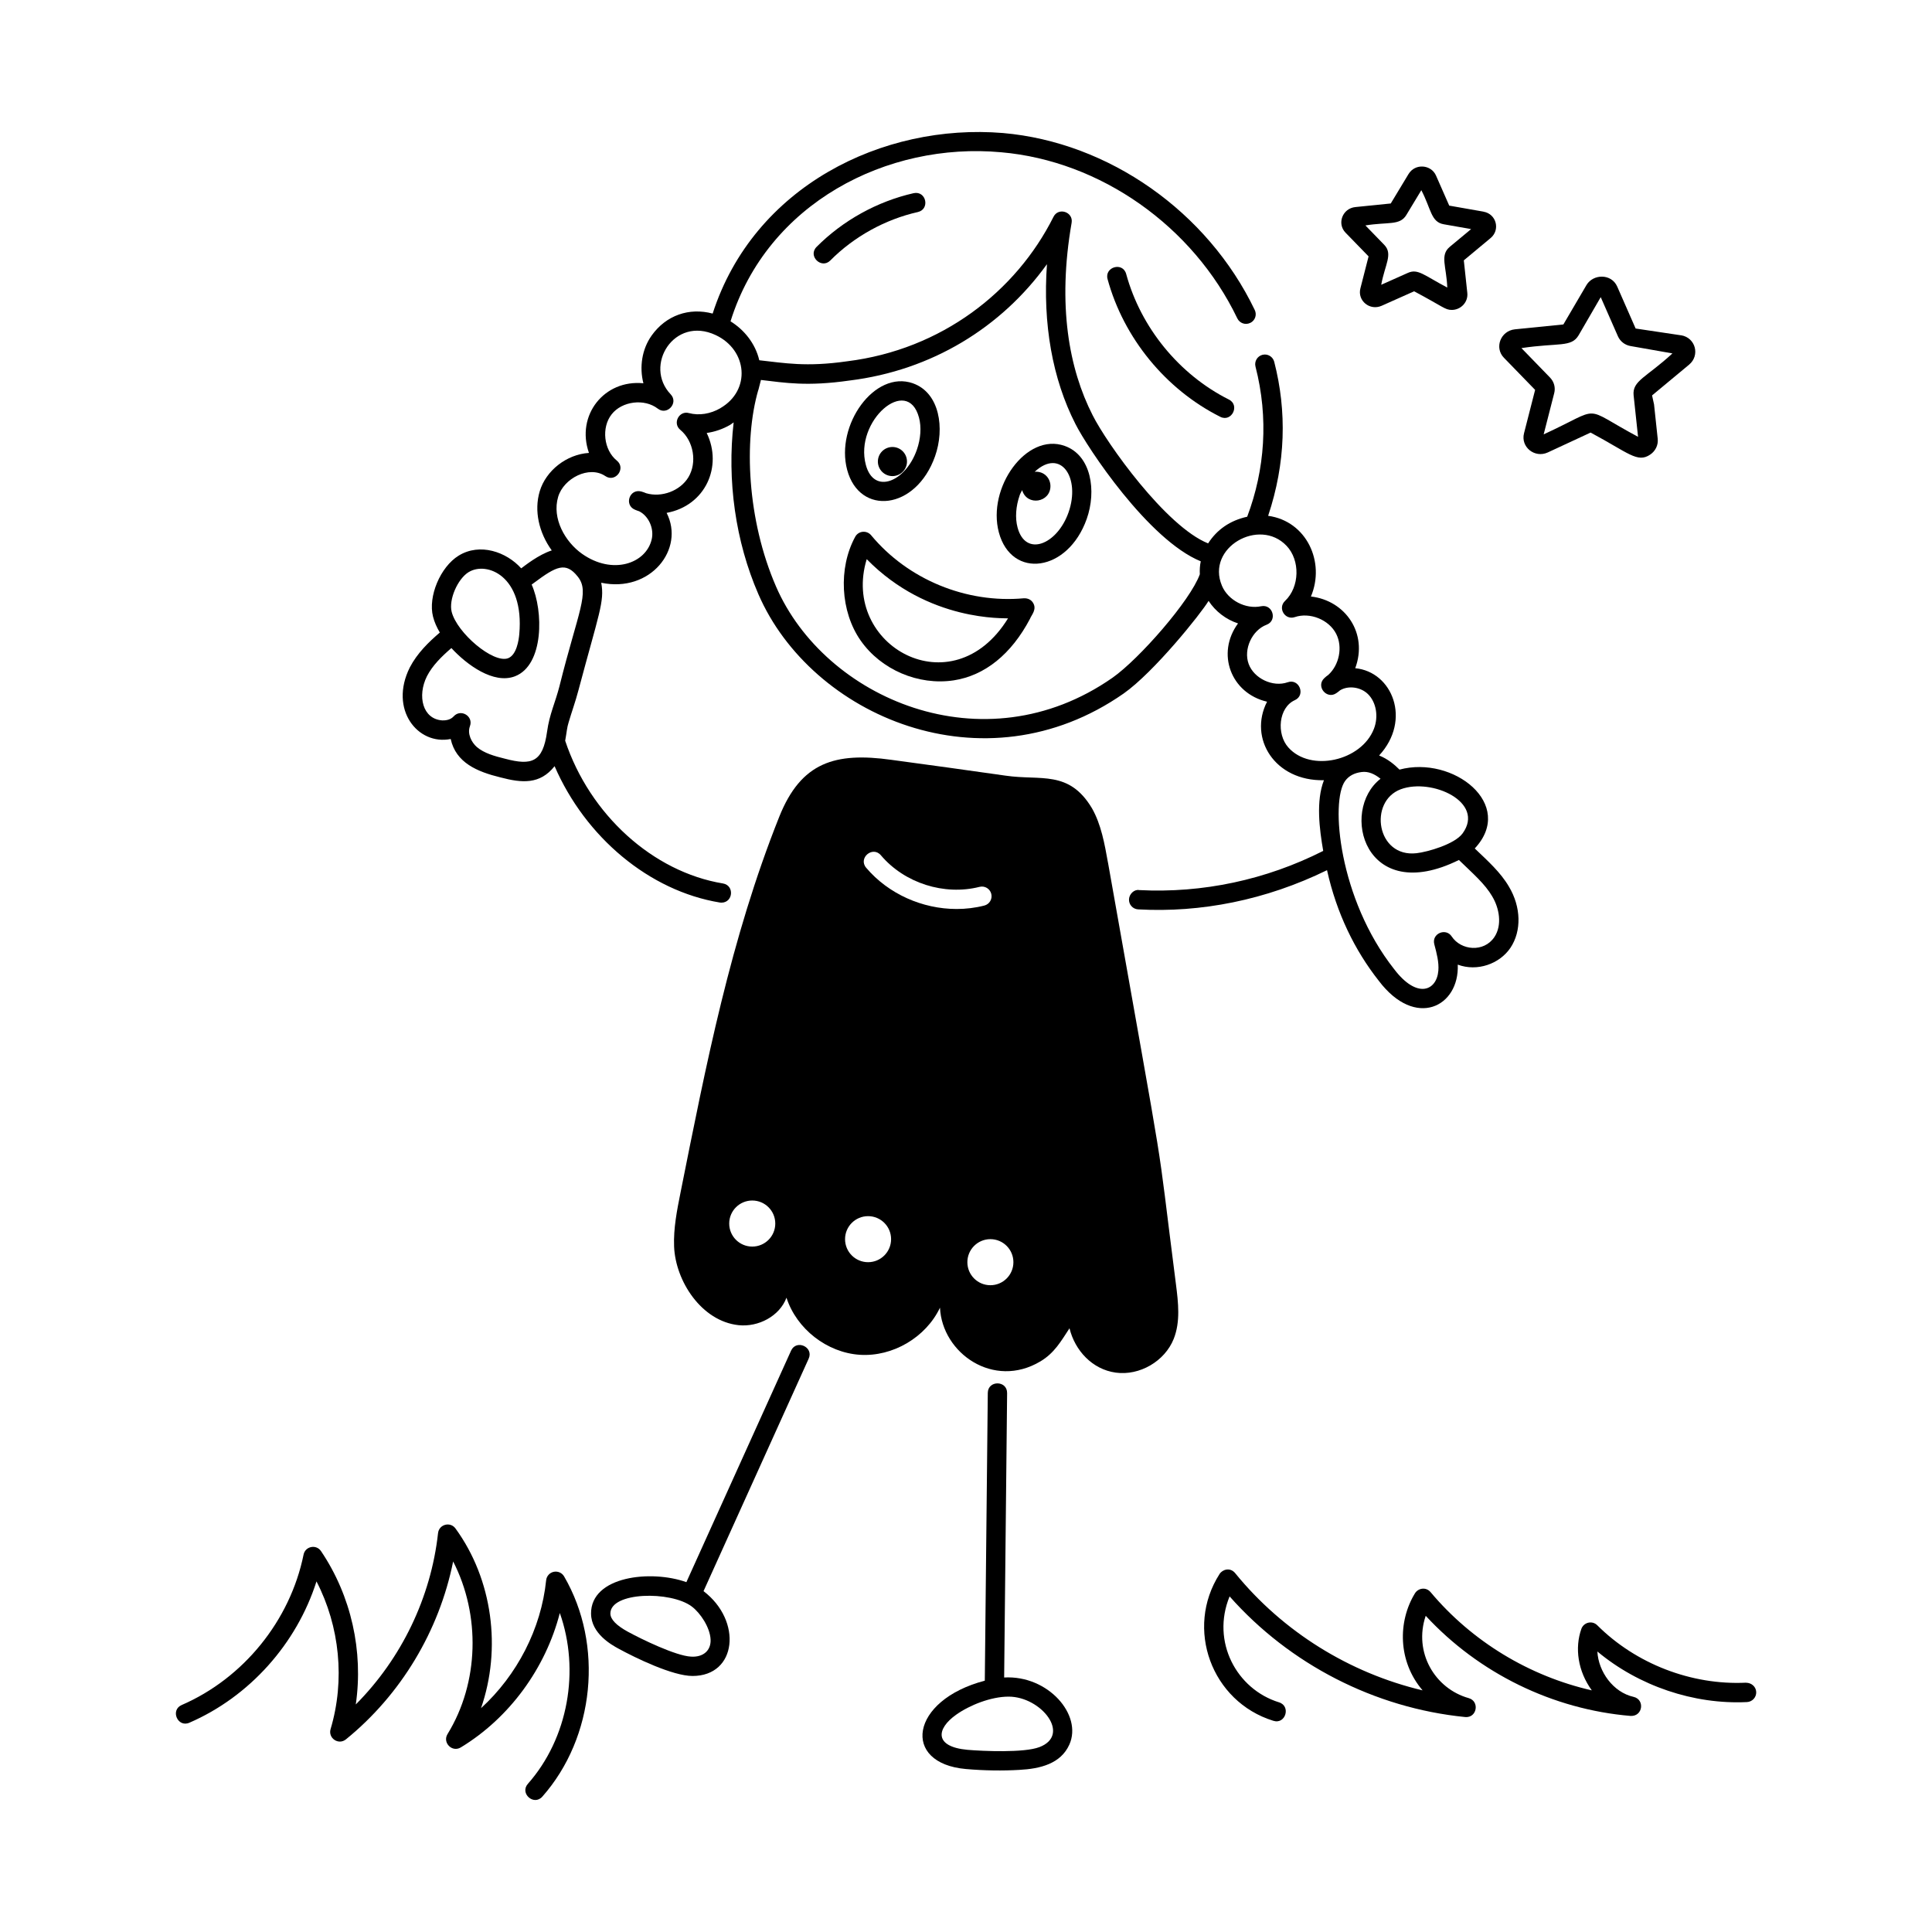 <svg id="Layer_1" enable-background="new 0 0 75 75" viewBox="0 0 75 75" xmlns="http://www.w3.org/2000/svg"><g id="Braids_Girl" fill="rgb(0,0,0)"><path d="m7.351 66.876c2.337-1.013 4.165-3.067 4.935-5.486.905 1.751 1.113 3.837.547 5.734-.103.348.304.633.596.398 2.139-1.737 3.62-4.213 4.162-6.906 1.066 2.074 1.01 4.703-.218 6.701-.204.331.176.721.514.518 1.891-1.145 3.294-3.077 3.845-5.218.786 2.219.33 4.854-1.24 6.631-.328.372.234.868.562.496 2.033-2.3 2.389-5.896.844-8.548-.082-.141-.243-.211-.403-.178-.159.034-.277.166-.294.328-.193 1.884-1.129 3.686-2.528 4.966.799-2.304.453-4.996-.992-6.978-.199-.274-.637-.162-.676.18-.276 2.505-1.424 4.874-3.194 6.653.3-2.062-.176-4.216-1.349-5.952-.187-.278-.614-.188-.678.136-.521 2.562-2.333 4.798-4.73 5.837-.455.197-.155.888.299.687z"/><path d="m48.534 12.536c.187-.089.266-.313.176-.5-1.829-3.816-5.666-6.514-9.774-6.872-4.67-.388-9.679 2.075-11.271 7.009-.912-.244-1.808.065-2.37.854v.001c-.378.531-.479 1.226-.318 1.851-1.52-.155-2.627 1.243-2.114 2.703-.87.056-1.669.685-1.911 1.489-.226.756-.032 1.605.467 2.296-.52.169-1.038.588-1.186.696-.573-.638-1.602-1.001-2.427-.494-.712.437-1.196 1.588-.996 2.369.054.213.147.42.264.617-.429.367-.876.798-1.165 1.354-.816 1.631.309 3.035 1.587 2.779.201.923 1.029 1.27 1.933 1.491.832.219 1.532.282 2.1-.436 1.196 2.756 3.672 4.841 6.414 5.293.021.003.041.005.061.005.457 0 .515-.669.061-.745-2.719-.448-5.169-2.671-6.125-5.541.067-.375.068-.504.134-.713.118-.404.268-.814.381-1.246.787-2.959 1.023-3.452.884-4.174 1.913.401 3.257-1.308 2.539-2.712 1.506-.278 2.185-1.802 1.556-3.102.313-.044.625-.15.912-.316.048-.028.088-.065.134-.095-.259 2.253.067 4.614.96 6.668 2.049 4.729 8.756 7.643 14.18 3.857 1.185-.835 3.002-3.103 3.297-3.596.268.41.677.723 1.143.875-.857 1.166-.278 2.712 1.127 3.039-.729 1.42.296 3.089 2.208 3.048-.315.808-.175 1.897-.028 2.744-2.218 1.123-4.681 1.648-7.144 1.521-.188-.036-.384.147-.395.354-.012.207.147.384.354.395 2.427.135 4.954-.358 7.333-1.522.372 1.674 1.077 3.112 2.009 4.294 1.423 1.882 3.133 1.01 3.066-.627.758.282 1.623-.029 2.044-.651.439-.654.416-1.589-.058-2.378-.327-.559-.813-.99-1.326-1.481 1.596-1.709-.834-3.621-2.922-3.061-.188-.189-.452-.414-.791-.548 1.27-1.374.516-3.252-.927-3.388.501-1.349-.377-2.629-1.72-2.784.565-1.333-.167-2.928-1.661-3.132.682-2.046.732-4.05.236-5.98-.052-.199-.254-.322-.457-.27-.2.052-.321.256-.27.457.514 1.994.367 3.999-.322 5.828-.665.146-1.174.5-1.517 1.035-1.635-.652-3.937-3.883-4.485-4.979-.913-1.791-1.372-4.257-.814-7.465.074-.424-.514-.617-.704-.232-1.452 2.896-4.339 5.152-8.009 5.607-1.604.23-2.431.066-3.412-.04-.154-.66-.597-1.19-1.116-1.511 1.428-4.585 6.077-6.971 10.509-6.563 3.85.335 7.446 2.866 9.164 6.448.091.188.313.267.5.176zm-30.337 9.672c.691-.424 2.162.139 1.962 2.406-.021.24-.104.812-.437.939-.577.21-1.98-.982-2.188-1.801-.12-.47.227-1.277.662-1.545zm3.531 4.396c-.184.714-.394 1.102-.492 1.806-.165 1.177-.593 1.318-1.625 1.045-.419-.103-.818-.215-1.102-.457-.205-.182-.376-.511-.266-.808.144-.389-.356-.686-.631-.381-.136.151-.337.158-.44.157-.766-.047-.982-.946-.598-1.715.215-.416.561-.759.949-1.093.599.65 1.637 1.413 2.467 1.096 1.131-.435 1.107-2.542.649-3.561l.098-.072c.857-.639 1.227-.824 1.691-.237.482.598.015 1.354-.701 4.22zm36.202 8.198c.268.445.396 1.106.081 1.576-.409.607-1.298.519-1.656-.025-.228-.347-.785-.113-.676.302.095.357.184.695.158 1.023-.063.788-.829 1.117-1.721-.062-2.145-2.72-2.478-6.511-1.897-7.302.144-.195.353-.308.637-.344.263-.034.498.071.736.261-1.595 1.239-.621 4.967 3.043 3.153.553.538 1.008.924 1.296 1.417zm-1.154-2.448c-.304.419-1.36.72-1.784.767-1.555.182-1.879-2.012-.612-2.483 1.203-.444 3.282.5 2.396 1.717zm-6.834-11.168c.536.562.515 1.601-.058 2.143-.292.276-.001.757.38.627.584-.199 1.325.097 1.607.651.26.512.117 1.208-.307 1.593-.054.037-.105.078-.153.124-.343.318.096.848.47.581.048-.033.095-.068.139-.106.311-.193.796-.137 1.085.147.321.317.416.871.23 1.348-.486 1.251-2.462 1.692-3.323.721-.466-.521-.381-1.549.252-1.834.435-.194.171-.856-.278-.695-.573.201-1.307-.146-1.514-.713-.208-.567.131-1.308.697-1.521.429-.162.241-.809-.21-.718-.6.128-1.286-.23-1.524-.796 0 0 0 0 0-.001-.626-1.48 1.452-2.66 2.507-1.55zm-16.954-6.415c3.184-.396 5.886-2.058 7.655-4.516-.167 2.317.213 4.456 1.104 6.201.459.918 2.836 4.507 4.866 5.334-.034.161-.045.329-.036.503-.367 1.022-2.349 3.285-3.39 4.017-5.008 3.496-11.179.801-13.062-3.542-1.123-2.584-1.257-5.668-.689-7.627-.003.007-.003.015-.006.021.003-.005.005-.018.008-.024l-.001-0c.001-.003.003-.006.004-.009-.001.003-.002.007-.003.01l.002.001c.137-.535.089-.35.1-.39.933.109 1.788.26 3.447.021zm-5.021 1.074c-.39.227-.834.294-1.222.191-.382-.107-.648.395-.335.651.518.428.66 1.271.311 1.844-.322.527-1.037.791-1.635.617-.062-.027-.127-.051-.194-.069-.458-.117-.668.525-.249.705.057.025.114.047.172.065.358.18.584.66.484 1.088-.219.943-1.522 1.398-2.705.561-.651-.46-1.178-1.368-.926-2.213.215-.72 1.204-1.227 1.83-.804.394.269.817-.302.446-.602-.508-.41-.605-1.282-.201-1.794.402-.514 1.271-.623 1.792-.222.361.281.819-.221.5-.556-1.059-1.111.133-3.057 1.748-2.299 1.235.579 1.376 2.144.184 2.835z"/><path d="m42.187 20.143c.382-1.079.185-2.465-.859-2.834-1.488-.527-3.016 1.628-2.552 3.361.493 1.825 2.678 1.546 3.411-.527zm-2.603-.92c.025-.071.064-.129.095-.196.188.636 1.099.483 1.099-.157 0-.301-.24-.584-.611-.556 1.015-.937 1.786.238 1.313 1.579-.441 1.251-1.668 1.75-1.979.583-.099-.367-.067-.824.084-1.253z"/><path d="m36.298 17.714c.382-1.079.185-2.465-.859-2.834-1.492-.525-3.016 1.63-2.552 3.361.481 1.793 2.669 1.571 3.411-.527zm-.623-1.503c.099.367.067.823-.084 1.253-.44 1.248-1.668 1.751-1.979.583-.459-1.707 1.62-3.499 2.063-1.836z"/><path d="m34.644 18.482c.312 0 .565-.253.565-.565 0-.312-.253-.565-.565-.565s-.565.253-.565.565c0 .312.253.565.565.565z"/><path d="m37.02 26.412c1.214-.187 2.239-1.014 2.966-2.393v-.001c.05-.138.285-.366.109-.629-.076-.114-.201-.169-.348-.164-2.233.205-4.502-.726-5.93-2.447-.167-.2-.49-.176-.618.06-.663 1.214-.574 2.909.213 4.03.794 1.134 2.241 1.749 3.607 1.544zm-3.374-4.705c2.405 2.454 5.385 2.277 5.485 2.298-2.162 3.504-6.507 1.049-5.485-2.298z"/><path d="m38.346 54.074-.116 11.17c-2.915.764-3.241 3.208-.737 3.429.717.064 1.447.071 2.073.034.816-.043 1.611-.237 1.946-.982.518-1.151-.824-2.701-2.531-2.605l.115-11.039c.005-.5-.745-.506-.75-.008zm1.995 13.751c-.58.222-2.166.156-2.782.103-1.297-.118-1.219-.812-.44-1.364.526-.373 1.353-.701 2.036-.701 1.264 0 2.447 1.488 1.187 1.963z"/><path d="m43.719 10.639c-.131-.488-.853-.276-.723.197.623 2.284 2.258 4.282 4.373 5.344.442.225.778-.449.336-.67-1.928-.968-3.417-2.789-3.986-4.871z"/><path d="m35.467 7.499c-1.41.319-2.748 1.06-3.767 2.085-.351.353.185.875.531.529.92-.927 2.128-1.595 3.401-1.882.477-.109.327-.836-.166-.732z"/><path d="m22.945 62.645c.007.774.802 1.211 1.063 1.354.672.367 2.106 1.062 2.876 1.062 1.73 0 1.937-2.145.427-3.293l4.082-9.026c.204-.453-.481-.76-.684-.309l-4.064 8.986c-1.372-.491-3.712-.236-3.701 1.225zm3.911-.28c.334.252.708.813.729 1.282.02.421-.281.692-.757.663-.589-.027-1.937-.683-2.459-.969-.445-.244-.672-.48-.674-.702-.006-.848 2.349-.888 3.161-.274z"/><path d="m65.267 13.018-1.772-.265-.715-1.629c-.226-.511-.932-.493-1.191-.062l-.899 1.533-1.88.189c-.557.058-.808.714-.428 1.104l1.211 1.247-.431 1.685c-.136.532.413.975.92.745l1.665-.773c1.478.792 1.817 1.19 2.312.856.207-.138.319-.374.293-.614l-.142-1.333-.077-.351 1.438-1.195c.431-.359.251-1.042-.304-1.139zm-1.85 2.33.172 1.609c-2.254-1.203-1.311-1.176-3.664-.095l.409-1.598c.056-.216-.003-.441-.161-.606l-1.111-1.145c1.45-.216 1.933-.02 2.218-.495l.86-1.483.668 1.52c.088.198.27.34.488.378l1.628.286c-1.01.933-1.566 1.059-1.507 1.629z"/><path d="m57.589 8.216-1.33-.234-.512-1.164c-.186-.43-.81-.489-1.069-.06l-.689 1.141-1.372.139c-.502.05-.725.642-.385.993l.896.922-.318 1.243c-.122.475.364.879.826.674l1.26-.562c1.138.605 1.199.723 1.461.723.349 0 .641-.298.604-.657-.011-.1-.146-1.367-.136-1.267l1.037-.863c.389-.32.227-.94-.272-1.026zm-1.308 1.365c-.393.327-.128.763-.098 1.582-.91-.48-1.139-.744-1.531-.569l-1.033.461c.142-.784.468-1.195.113-1.555l-.727-.749c.882-.143 1.334.012 1.587-.402l.584-.966c.385.736.371 1.237.871 1.323l1.062.187z"/><path d="m67.781 65.322c-2.121.102-4.275-.731-5.775-2.229-.202-.2-.529-.111-.618.141-.261.737-.139 1.636.406 2.386-2.427-.553-4.65-1.895-6.259-3.813-.182-.216-.485-.154-.607.046-.669 1.094-.666 2.641.297 3.767-2.837-.672-5.425-2.276-7.276-4.551-.193-.235-.492-.146-.606.034-1.353 2.113-.314 4.956 2.087 5.698.471.153.696-.569.221-.717-1.651-.51-2.639-2.359-1.918-4.112 2.333 2.637 5.634 4.334 9.144 4.683.461.044.571-.612.139-.734-1.317-.369-2.15-1.782-1.67-3.196 2.059 2.227 4.926 3.634 7.955 3.887.478.022.558-.639.113-.74-.79-.177-1.364-.978-1.404-1.761 1.604 1.337 3.74 2.063 5.809 1.963.207-.011.367-.187.357-.393-.01-.207-.187-.357-.393-.357z"/><path d="m43.012 33.491c-.131-.727-.262-1.483-.625-2.119-.894-1.489-1.985-1.061-3.349-1.261-1.473-.212-2.956-.414-4.439-.615-2.179-.303-3.501.091-4.348 2.209-1.891 4.738-2.837 9.609-3.833 14.589-.138.691-.277 1.389-.25 2.093.052 1.342 1.063 2.903 2.504 3.056.764.081 1.589-.346 1.859-1.066.394 1.215 1.574 2.133 2.848 2.216 1.275.083 2.563-.675 3.111-1.829.082 1.764 2.079 3.172 3.898 2.085.548-.327.799-.783 1.13-1.285.211.865.885 1.595 1.794 1.721.926.128 1.903-.44 2.25-1.307.266-.665.179-1.412.088-2.123-.846-6.592-.213-2.664-2.637-16.363zm-13.81 14.901c-.493 0-.894-.4-.894-.894 0-.493.4-.894.894-.894s.894.4.894.894c-0.0.494-.4.894-.894.894zm4.497.606c-.494 0-.894-.4-.894-.894 0-.493.4-.893.894-.893.493 0 .893.4.893.893 0 .494-.4.894-.893.894zm3.436-13.711c-1.325 0-2.647-.582-3.51-1.6-.321-.379.252-.863.572-.484.916 1.082 2.458 1.571 3.828 1.225.204-.051.405.071.456.271s-.07.404-.271.455c-.352.09-.714.133-1.075.133zm1.312 14.605c-.494 0-.894-.4-.894-.894 0-.493.4-.894.894-.894.493 0 .893.4.893.894 0 .494-.4.894-.893.894z"/></g></svg>